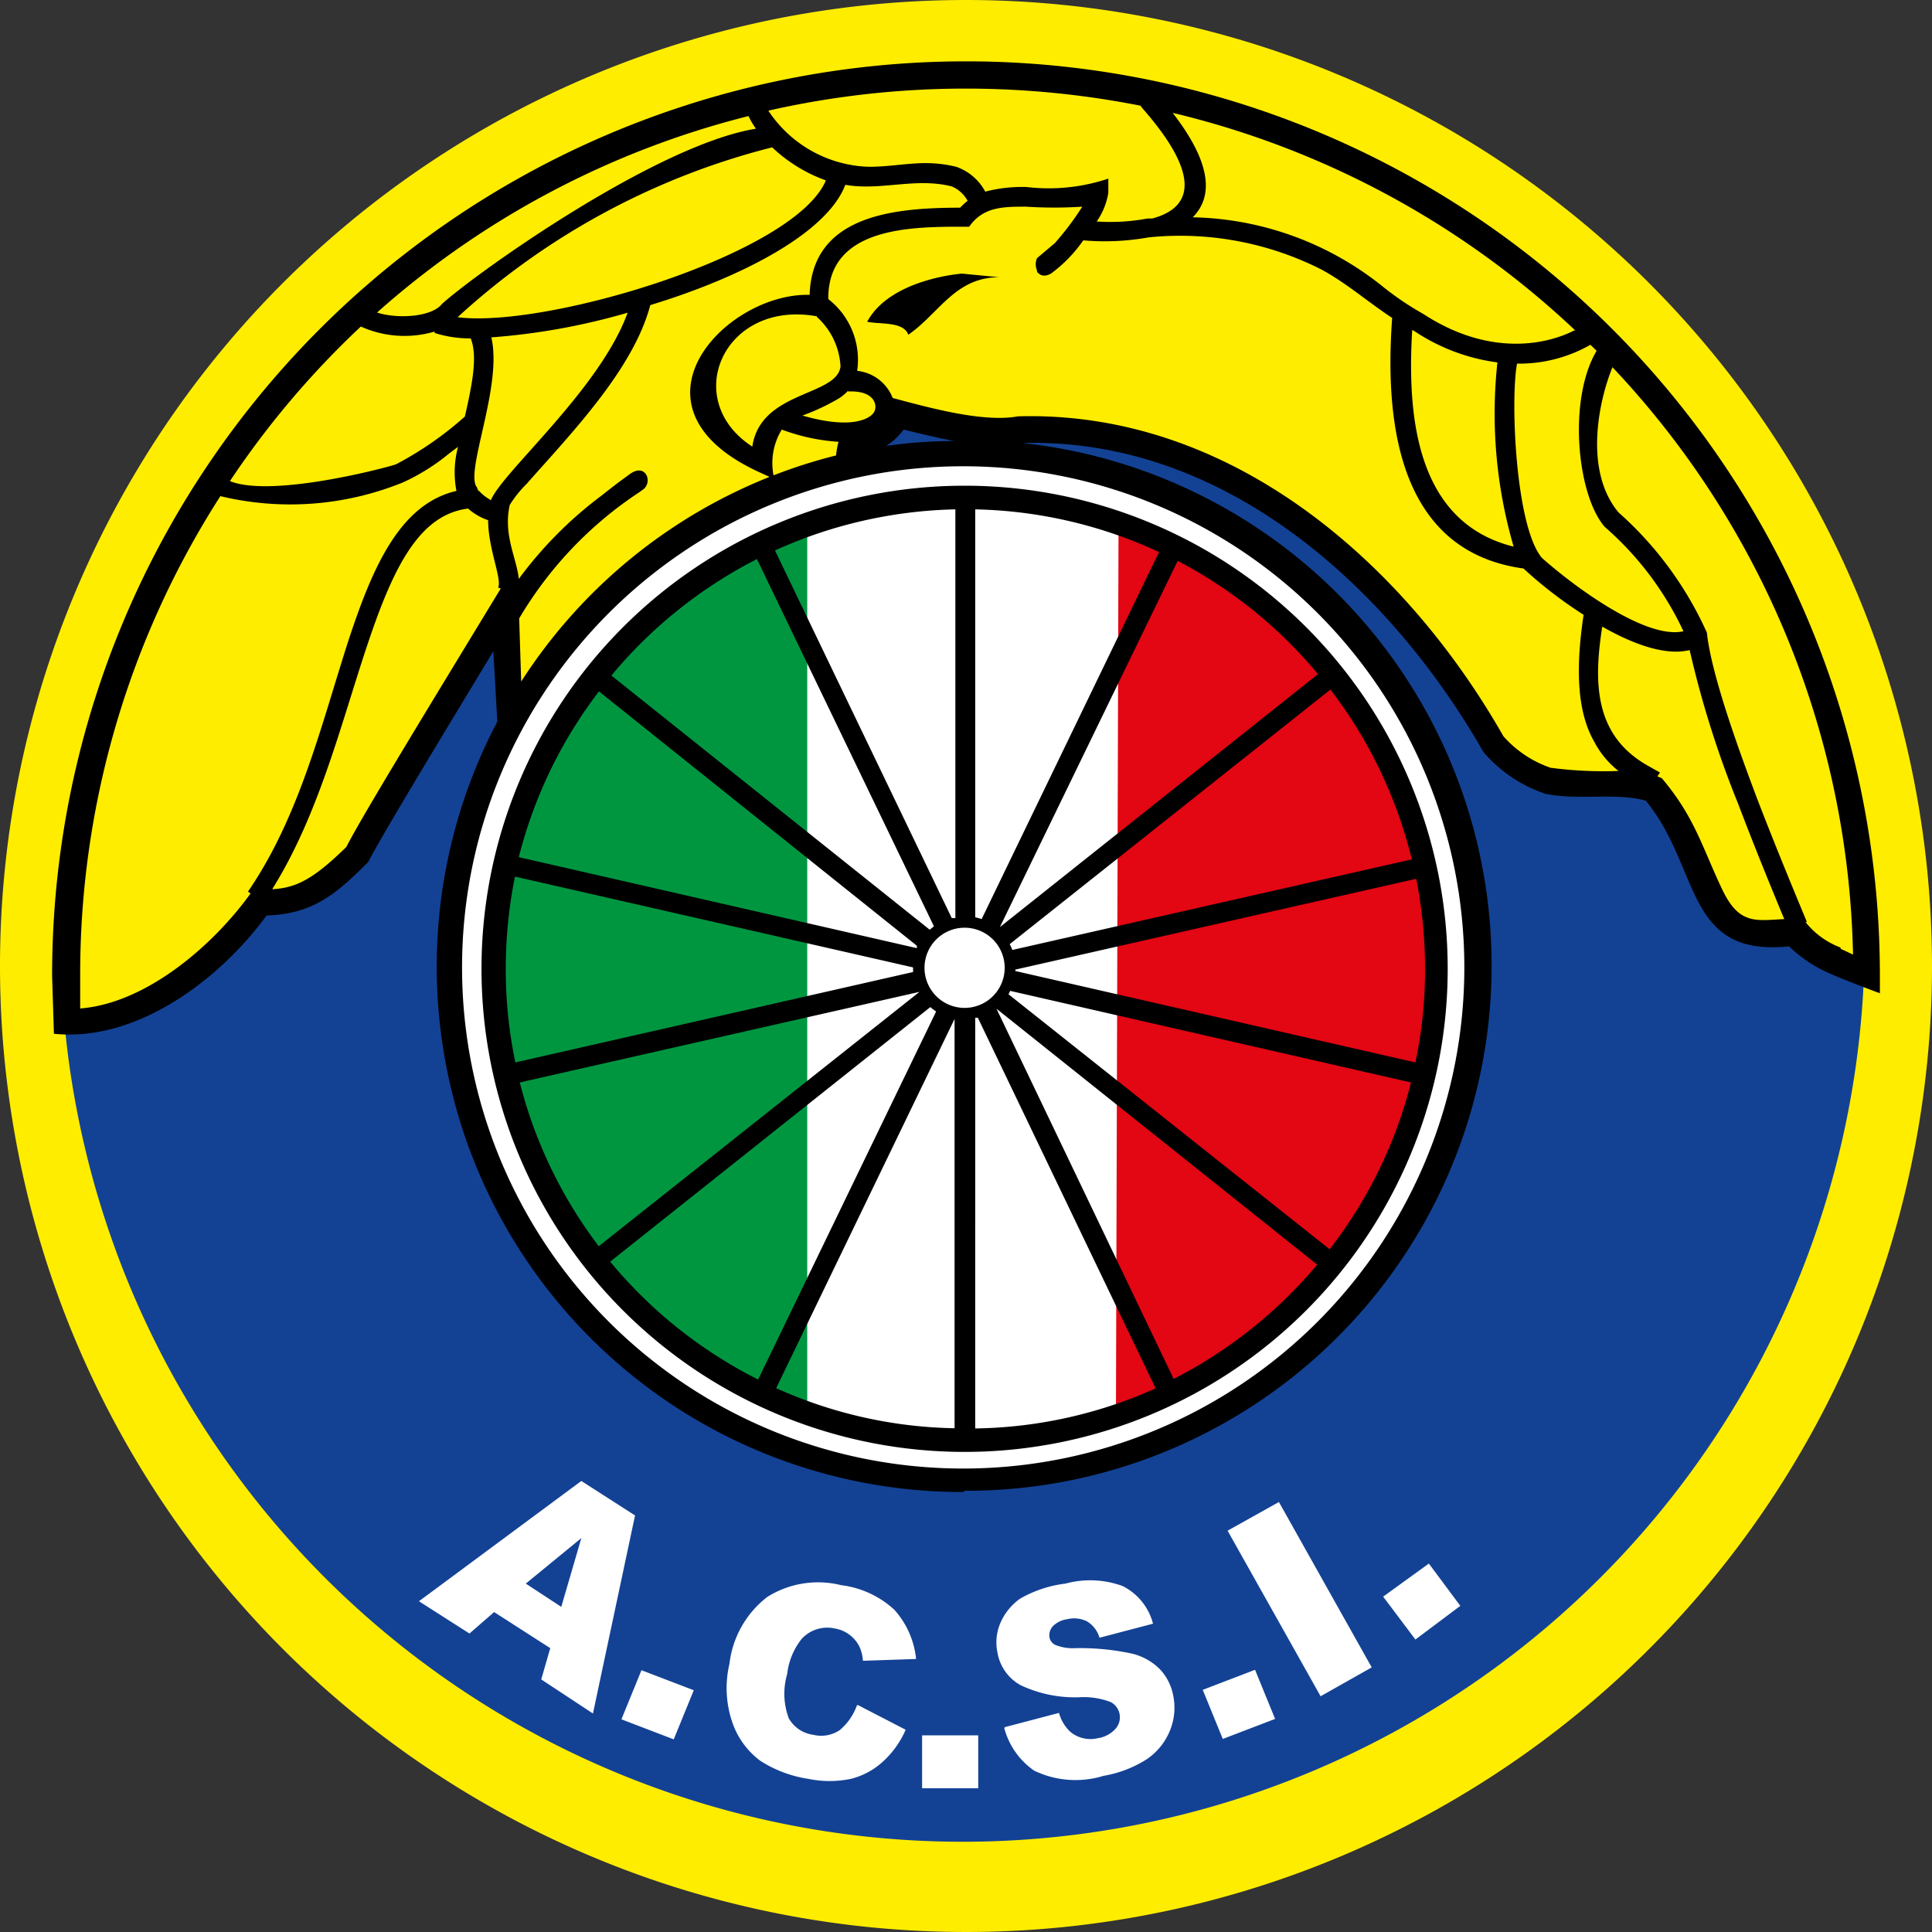 <svg xmlns="http://www.w3.org/2000/svg" viewBox="0 0 96.38 96.38"><rect x="0" y="0" width="96.38" height="96.38" fill="#333333" stroke="none"/><defs><style>.cls-1{fill:#ffed00;}.cls-2{fill:#134295;}.cls-3{fill:#fff;}.cls-4{fill:#e30613;}.cls-5{fill:#009640;}</style></defs><g id="Capa_2" data-name="Capa 2"><g id="Capa_1-2" data-name="Capa 1"><path class="cls-1" d="M96.38,48.19A48.19,48.19,0,1,1,48.19,0,48.2,48.2,0,0,1,96.38,48.19"/><path class="cls-2" d="M93,48.3A45,45,0,0,1,3.18,50.64l.12,0c2,.19,6.55-1.5,9.63-5.93,1.78,0,2.78-.31,4.87-2.4.59-1.21,4.73-8,7.32-12.28l.34,6A25.62,25.62,0,1,0,42.35,23.18a3,3,0,0,1,.08-1.25s2-.46,2.26-1.6c2.33.6,4.56,1.13,6.13.83,11.32-.33,19.58,8.53,23.65,15.68a6.3,6.3,0,0,0,2.71,1.82c1.54.36,4.44,0,5.27.41,2.37,2.81,2.28,5.14,3.56,6.42s2.72.73,3.5.73c.39.69,2.37,1.45,3.53,1.84Z"/><path class="cls-3" d="M73.67,48.16A25.62,25.62,0,1,1,48.05,22.54,25.63,25.63,0,0,1,73.67,48.16"/><path class="cls-4" d="M55.8,25.94a23.57,23.57,0,0,1-.13,44.65Z"/><path class="cls-5" d="M40.27,26.06a23.56,23.56,0,0,0,0,44.53Z"/><path d="M43.26,16.05c1.16-2.15,4.73-2.4,4.73-2.4l1.86.18c-2.21,0-3,1.81-4.54,2.87-.23-.68-1.45-.51-2.05-.65m4.86,34.23a2,2,0,1,0-2-2,2,2,0,0,0,2,2m0,22.15a24.1,24.1,0,1,1,24.1-24.1,24.1,24.1,0,0,1-24.1,24.1m-9.4-3.18a22.59,22.59,0,0,0,8.9,2V50.83Zm-8.28-6.31a23,23,0,0,0,7.38,5.88l8.88-18.36a3.15,3.15,0,0,1-.29-.22ZM25.93,54a22.79,22.79,0,0,0,3.94,8.17l16-12.69Zm-.24-10.27a23.33,23.33,0,0,0-.46,4.61A22.61,22.61,0,0,0,25.71,53l19.84-4.51c0-.07,0-.15,0-.23Zm4.19-9.24a22.82,22.82,0,0,0-4,8.27L45.74,47.3l0-.12Zm7.88-6.6A23.08,23.08,0,0,0,30.5,33.7L46.38,46.38l.21-.17Zm9.9-2.48a22.94,22.94,0,0,0-9,2.05l8.82,18.34.18,0Zm10.16,2.13a22.85,22.85,0,0,0-9.17-2.13V45.76a3,3,0,0,1,.32.09Zm7.93,6.09a22.87,22.87,0,0,0-7-5.65L49.88,46.25Zm4.68,9.24a22.78,22.78,0,0,0-4.06-8.47l-16,12.7a1.85,1.85,0,0,1,.13.29ZM70.61,53a22.32,22.32,0,0,0,.48-4.66,23,23,0,0,0-.44-4.5l-20,4.53v.07Zm-4.28,9.32A22.57,22.57,0,0,0,70.39,54l-20-4.57a1.3,1.3,0,0,1-.08.17Zm-7.78,6.47a23.09,23.09,0,0,0,7.16-5.7l-16-12.77,0,0Zm-9.9,2.47a22.72,22.72,0,0,0,9-2L48.78,50.77l-.13,0Zm-.6,2a25,25,0,1,0-25-25,25,25,0,0,0,25,25m0,1.17A26.21,26.21,0,0,1,24.81,36l-.2-3.52C24.32,33,19.18,41.4,18.37,43c-1.61,1.62-2.78,2.6-5.07,2.67C11,48.82,6.86,52,2.69,51.57L2.6,48.7a45.59,45.59,0,0,1,91.18-.1v.95s-1.68-.62-2.53-1a6.78,6.78,0,0,1-2-1.34c-5.24.54-4.38-3.9-7.15-7.27-1.51-.41-3.41,0-5-.34A6.94,6.94,0,0,1,74,37.51c-4.61-8.07-12.81-15.69-23-15.41a26.21,26.21,0,0,1-2.87,52.27M26,34A26.28,26.28,0,0,1,38.39,23.79l-.59-.27c-7-3.27-1.57-8.93,2.59-8.81.12-4.06,4.4-4.34,7.51-4.35a2.92,2.92,0,0,1,.37-.34,1.6,1.6,0,0,0-.79-.72c-1.81-.46-3.54.23-5.31-.08-.92,2.42-5.22,4.63-9.73,6-.84,3.21-4,6.46-6.17,8.92a5.7,5.7,0,0,0-.84,1.05c-.34,1.5.36,2.69.45,3.69A20,20,0,0,1,30,24.73s.44-.35.86-.67l.56-.41c.8-.58,1.16.41.66.77l-.18.13a19.28,19.28,0,0,0-6,6.3ZM38.57,23.72a26,26,0,0,1,3.14-1,4,4,0,0,1,.12-.68A9.88,9.88,0,0,1,39,21.43a3.2,3.2,0,0,0-.41,2.29m5.56-1.47A25,25,0,0,1,47.61,22c-.82-.15-1.68-.36-2.53-.57a3.14,3.14,0,0,1-.95.86M91.82,47.33l.62.29a43.93,43.93,0,0,0-12-29.3c-.66,1.6-1.46,5.13.3,7.24a17.75,17.75,0,0,1,4.41,6c.23,2.2,1.76,6.29,2.46,8.16,1.15,3,2.31,5.73,2.53,6.28l-.07,0a4.06,4.06,0,0,0,1.75,1.27M79.65,17.5l-.31-.3a7.17,7.17,0,0,1-3.66.94c-.34,1.77-.08,8.13,1.24,9.69,1.53,1.37,5.19,4.1,7.06,3.66a15.74,15.74,0,0,0-3.93-5.21c-1.4-1.63-1.83-6.39-.4-8.78m-1.05-1A44.19,44.19,0,0,0,58.5,5.63c1.86,2.4,2.09,4.12,1,5.21A15.63,15.63,0,0,1,69,14.31a14.5,14.5,0,0,0,2,1.35c3.4,2.22,6.29,1.47,7.54.82M56.93,5.28a45,45,0,0,0-8.74-.86,44.47,44.47,0,0,0-9.86,1.1,6.23,6.23,0,0,0,5,2.8c1.59,0,2.68-.41,4.37,0a2.61,2.61,0,0,1,1.45,1.24,7.27,7.27,0,0,1,2.07-.23,9.35,9.35,0,0,0,4.07-.42v.71a3.47,3.47,0,0,1-.58,1.43,10.2,10.2,0,0,0,2.54-.15v0h.23c2.25-.6,2.23-2.44-.57-5.59m-19.57.48a44,44,0,0,0-18.53,9.8c1,.33,2.72.23,3.23-.42,1.65-1.5,10.64-7.93,15.67-8.75a4.13,4.13,0,0,1-.37-.63M18,16.29A44.18,44.18,0,0,0,11.47,24c2.12.86,8-.72,8.29-.84a17.08,17.08,0,0,0,3.43-2.38c.34-1.49.66-3,.29-3.9a5.74,5.74,0,0,1-1.8-.27l0-.07A5.3,5.3,0,0,1,18,16.29M11,24.74a44.12,44.12,0,0,0-7,23.94L4,50.31c3.36-.27,6.69-3.22,8.5-5.74l-.13-.09c2.56-3.73,3.64-8.26,5-12.49,1.18-3.59,2.54-6.84,5.4-7.5a4.92,4.92,0,0,1,.08-2.2l-.44.33a10.32,10.32,0,0,1-2.32,1.45,14.92,14.92,0,0,1-9.14.67m2.66,19.62c1.17-.08,2-.48,3.67-2.11C18,40.8,22.06,34.17,24.59,30l.39-.64-.13-.05c.2-.44-.49-1.89-.5-3.36a2.91,2.91,0,0,1-1-.58c-2.47.31-3.76,3-5.06,6.91s-2.4,8.38-4.7,12.06m31-24.47c1.77.47,4.47,1.22,6.19.9C61.53,20.46,70.16,28.22,75,36.73a5.54,5.54,0,0,0,2.35,1.57,20.07,20.07,0,0,0,3.39.16A4.51,4.51,0,0,1,79.53,37c-.74-1.29-1-3.22-.53-6.33a21.44,21.44,0,0,1-3-2.31c-4.75-.65-7.13-4.65-6.55-12.5-1.19-.78-2.27-1.73-3.52-2.41a15.6,15.6,0,0,0-8.62-1.61,12.34,12.34,0,0,1-3.27.15,7,7,0,0,1-1.6,1.65c-.29.17-.5.12-.62,0a.15.15,0,0,1-.09-.15.8.8,0,0,1,0-.61l.89-.75a14.23,14.23,0,0,0,1.37-1.82,21.94,21.94,0,0,1-2.81,0c-1.12,0-2.14,0-2.83,1h-.26c-2.62,0-6.8,0-6.77,3.61a3.83,3.83,0,0,1,1.44,3.58,2.14,2.14,0,0,1,1.77,1.35M82.68,38.73l.22.09c1.64,1.94,2,3.41,3,5.52.85,1.81,1.68,1.58,3.11,1.51-.44-1.06-1.37-3.3-2.3-5.75a50.35,50.35,0,0,1-2.42-7.67c-1.23.3-2.85-.31-4.36-1.17-.43,2.76-.41,5.38,2.21,6.9l.67.38ZM23.87,24.53a.17.17,0,0,1,0-.07,2.31,2.31,0,0,0,.62.49c.57-1.4,5.44-5.54,6.82-9.35a33,33,0,0,1-6.8,1.23c.58,2.43-1.36,6.77-.71,7.49Zm-1.08-8.71C27.2,16.41,39.65,12.69,41.2,9a7.65,7.65,0,0,1-2.68-1.65,36.43,36.43,0,0,0-15.73,8.51M75.51,27.27a23.7,23.7,0,0,1-.81-9.19,9.78,9.78,0,0,1-4.14-1.56l-.11-.06c-.26,4.29.19,9.6,5.06,10.81m-33.2-7.78a2.32,2.32,0,0,1-.47.39,10.92,10.92,0,0,1-1.81.85c2.52.73,3.43.13,3.59-.2s0-1.06-1.31-1m-1.56-3.75c-4.64-.84-6.83,4.16-3.22,6.5.41-2.8,4.22-2.5,4.4-4a3.57,3.57,0,0,0-1.18-2.47"/><path class="cls-3" d="M61.24,76.36l2.56-1.43,4.63,8.25-2.55,1.44ZM60,84.3l2.61-1,1,2.45-2.61,1Zm-9.87,1.86,2.7-.71a2,2,0,0,0,.56.94,1.57,1.57,0,0,0,1.38.32,1.47,1.47,0,0,0,.89-.48.86.86,0,0,0-.25-1.32,3.77,3.77,0,0,0-1.57-.24,6.35,6.35,0,0,1-2.92-.6,2.29,2.29,0,0,1-1.16-1.63A2.45,2.45,0,0,1,49.89,81a2.89,2.89,0,0,1,1-1.25A6,6,0,0,1,53.15,79a4.72,4.72,0,0,1,2.85.12A2.92,2.92,0,0,1,57.52,81l-2.67.7a1.41,1.41,0,0,0-.63-.82,1.46,1.46,0,0,0-1-.1,1.22,1.22,0,0,0-.71.36.67.67,0,0,0-.15.57.52.52,0,0,0,.29.35,2.32,2.32,0,0,0,1,.16,12.2,12.2,0,0,1,2.85.28,2.91,2.91,0,0,1,1.39.8,2.62,2.62,0,0,1,.64,1.3,3,3,0,0,1-.17,1.74,3.15,3.15,0,0,1-1.15,1.42,5.84,5.84,0,0,1-2.16.83,4.75,4.75,0,0,1-3.46-.26,3.75,3.75,0,0,1-1.49-2.12M46,86.57l2.8,0,0,2.64-2.8,0Zm-3.2-1.51,2.38,1.23A4.64,4.64,0,0,1,44,87.92a3.69,3.69,0,0,1-1.55.82,5.27,5.27,0,0,1-2.13,0,6.1,6.1,0,0,1-2.39-.9A4,4,0,0,1,36.56,86a5.28,5.28,0,0,1-.17-3,4.93,4.93,0,0,1,1.88-3.33,4.76,4.76,0,0,1,3.7-.59,4.76,4.76,0,0,1,2.64,1.22,4.31,4.31,0,0,1,1.09,2.46l-2.65.09a2.11,2.11,0,0,0-.16-.67,1.67,1.67,0,0,0-1.24-.94,1.73,1.73,0,0,0-1.65.51,3.41,3.41,0,0,0-.73,1.76,3.49,3.49,0,0,0,.08,2.21,1.64,1.64,0,0,0,1.21.82,1.66,1.66,0,0,0,1.33-.23,2.87,2.87,0,0,0,.86-1.24M32,83.32l2.61,1-1,2.45-2.61-1Zm-4.55-1.1-2.8-1.8-1.23,1.07-2.52-1.61,8.1-6,2.68,1.72-2.1,9.88L27,83.78ZM28,80.16l1-3.43L26.23,79Zm41-.51L71.28,78l1.57,2.11-2.24,1.68Z"/></g></g></svg>